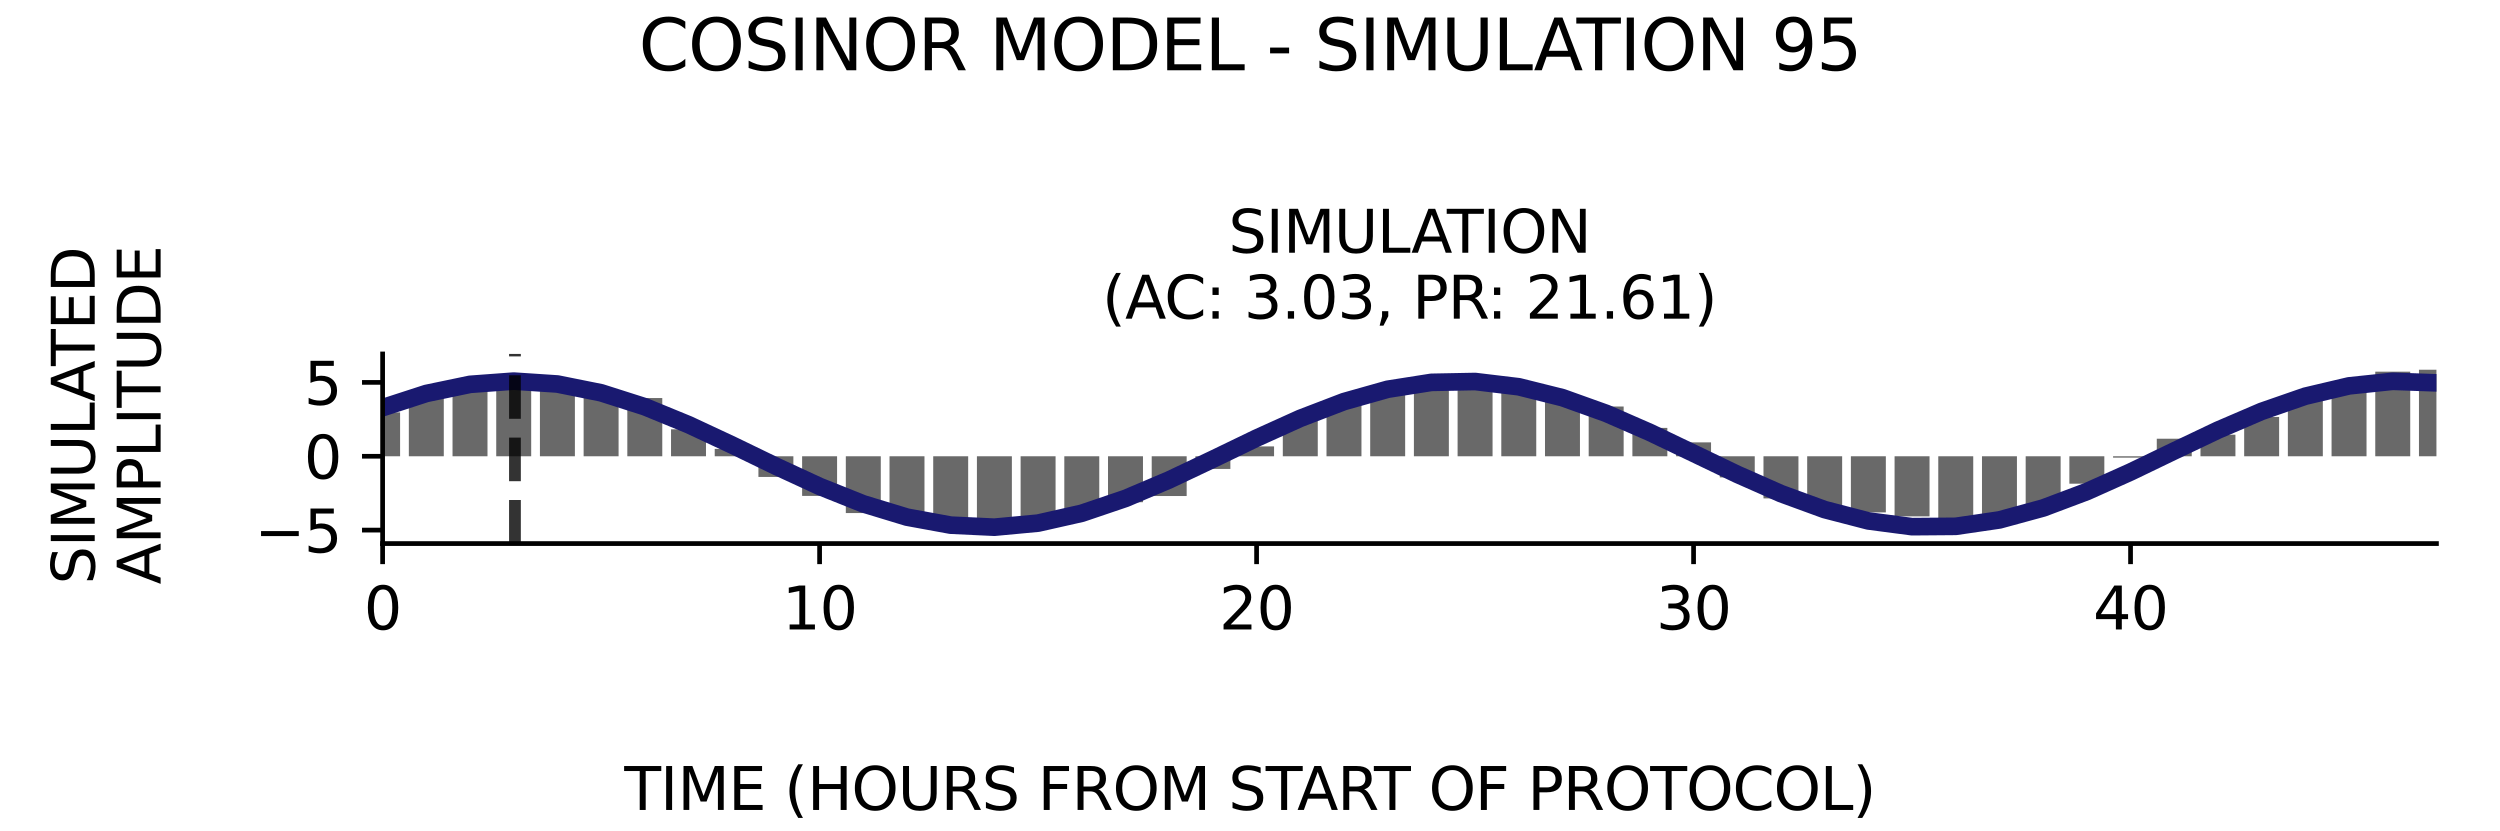 <?xml version="1.0" encoding="utf-8" standalone="no"?>
<!DOCTYPE svg PUBLIC "-//W3C//DTD SVG 1.1//EN"
  "http://www.w3.org/Graphics/SVG/1.1/DTD/svg11.dtd">
<svg xmlns:xlink="http://www.w3.org/1999/xlink" width="424.8pt" height="141.12pt" viewBox="0 0 424.8 141.12" xmlns="http://www.w3.org/2000/svg" version="1.1">
 <defs>
  <style type="text/css">*{stroke-linejoin: round; stroke-linecap: butt}</style>
 </defs>
 <g id="figure_1">
  <g id="patch_1">
   <path d="M 0 141.12 
L 424.8 141.12 
L 424.8 0 
L 0 0 
z
" style="fill: #ffffff"/>
  </g>
  <g id="axes_1">
   <g id="patch_2">
    <path d="M 65.014 92.36 
L 414 92.36 
L 414 60.144 
L 65.014 60.144 
z
" style="fill: #ffffff"/>
   </g>
   <g id="patch_3">
    <path d="M 62.044 77.529 
L 67.984 77.529 
L 67.984 70.078 
L 62.044 70.078 
z
" clip-path="url(#pb650d1be63)" style="fill: #696969"/>
   </g>
   <g id="patch_4">
    <path d="M 69.469 77.529 
L 75.409 77.529 
L 75.409 66.594 
L 69.469 66.594 
z
" clip-path="url(#pb650d1be63)" style="fill: #696969"/>
   </g>
   <g id="patch_5">
    <path d="M 76.894 77.529 
L 82.835 77.529 
L 82.835 64.762 
L 76.894 64.762 
z
" clip-path="url(#pb650d1be63)" style="fill: #696969"/>
   </g>
   <g id="patch_6">
    <path d="M 84.32 77.529 
L 90.26 77.529 
L 90.26 65.786 
L 84.32 65.786 
z
" clip-path="url(#pb650d1be63)" style="fill: #696969"/>
   </g>
   <g id="patch_7">
    <path d="M 91.745 77.529 
L 97.685 77.529 
L 97.685 65.771 
L 91.745 65.771 
z
" clip-path="url(#pb650d1be63)" style="fill: #696969"/>
   </g>
   <g id="patch_8">
    <path d="M 99.17 77.529 
L 105.11 77.529 
L 105.11 67.413 
L 99.17 67.413 
z
" clip-path="url(#pb650d1be63)" style="fill: #696969"/>
   </g>
   <g id="patch_9">
    <path d="M 106.595 77.529 
L 112.535 77.529 
L 112.535 67.636 
L 106.595 67.636 
z
" clip-path="url(#pb650d1be63)" style="fill: #696969"/>
   </g>
   <g id="patch_10">
    <path d="M 114.021 77.529 
L 119.961 77.529 
L 119.961 72.951 
L 114.021 72.951 
z
" clip-path="url(#pb650d1be63)" style="fill: #696969"/>
   </g>
   <g id="patch_11">
    <path d="M 121.446 77.529 
L 127.386 77.529 
L 127.386 76.274 
L 121.446 76.274 
z
" clip-path="url(#pb650d1be63)" style="fill: #696969"/>
   </g>
   <g id="patch_12">
    <path d="M 128.871 77.529 
L 134.811 77.529 
L 134.811 81.042 
L 128.871 81.042 
z
" clip-path="url(#pb650d1be63)" style="fill: #696969"/>
   </g>
   <g id="patch_13">
    <path d="M 136.296 77.529 
L 142.236 77.529 
L 142.236 84.264 
L 136.296 84.264 
z
" clip-path="url(#pb650d1be63)" style="fill: #696969"/>
   </g>
   <g id="patch_14">
    <path d="M 143.721 77.529 
L 149.662 77.529 
L 149.662 87.179 
L 143.721 87.179 
z
" clip-path="url(#pb650d1be63)" style="fill: #696969"/>
   </g>
   <g id="patch_15">
    <path d="M 151.147 77.529 
L 157.087 77.529 
L 157.087 87.996 
L 151.147 87.996 
z
" clip-path="url(#pb650d1be63)" style="fill: #696969"/>
   </g>
   <g id="patch_16">
    <path d="M 158.572 77.529 
L 164.512 77.529 
L 164.512 89.675 
L 158.572 89.675 
z
" clip-path="url(#pb650d1be63)" style="fill: #696969"/>
   </g>
   <g id="patch_17">
    <path d="M 165.997 77.529 
L 171.937 77.529 
L 171.937 89.273 
L 165.997 89.273 
z
" clip-path="url(#pb650d1be63)" style="fill: #696969"/>
   </g>
   <g id="patch_18">
    <path d="M 173.422 77.529 
L 179.363 77.529 
L 179.363 88.629 
L 173.422 88.629 
z
" clip-path="url(#pb650d1be63)" style="fill: #696969"/>
   </g>
   <g id="patch_19">
    <path d="M 180.848 77.529 
L 186.788 77.529 
L 186.788 86.883 
L 180.848 86.883 
z
" clip-path="url(#pb650d1be63)" style="fill: #696969"/>
   </g>
   <g id="patch_20">
    <path d="M 188.273 77.529 
L 194.213 77.529 
L 194.213 85.336 
L 188.273 85.336 
z
" clip-path="url(#pb650d1be63)" style="fill: #696969"/>
   </g>
   <g id="patch_21">
    <path d="M 195.698 77.529 
L 201.638 77.529 
L 201.638 84.284 
L 195.698 84.284 
z
" clip-path="url(#pb650d1be63)" style="fill: #696969"/>
   </g>
   <g id="patch_22">
    <path d="M 203.123 77.529 
L 209.064 77.529 
L 209.064 79.682 
L 203.123 79.682 
z
" clip-path="url(#pb650d1be63)" style="fill: #696969"/>
   </g>
   <g id="patch_23">
    <path d="M 210.549 77.529 
L 216.489 77.529 
L 216.489 75.854 
L 210.549 75.854 
z
" clip-path="url(#pb650d1be63)" style="fill: #696969"/>
   </g>
   <g id="patch_24">
    <path d="M 217.974 77.529 
L 223.914 77.529 
L 223.914 71.026 
L 217.974 71.026 
z
" clip-path="url(#pb650d1be63)" style="fill: #696969"/>
   </g>
   <g id="patch_25">
    <path d="M 225.399 77.529 
L 231.339 77.529 
L 231.339 68.722 
L 225.399 68.722 
z
" clip-path="url(#pb650d1be63)" style="fill: #696969"/>
   </g>
   <g id="patch_26">
    <path d="M 232.824 77.529 
L 238.764 77.529 
L 238.764 66.056 
L 232.824 66.056 
z
" clip-path="url(#pb650d1be63)" style="fill: #696969"/>
   </g>
   <g id="patch_27">
    <path d="M 240.25 77.529 
L 246.19 77.529 
L 246.19 65.543 
L 240.25 65.543 
z
" clip-path="url(#pb650d1be63)" style="fill: #696969"/>
   </g>
   <g id="patch_28">
    <path d="M 247.675 77.529 
L 253.615 77.529 
L 253.615 65.113 
L 247.675 65.113 
z
" clip-path="url(#pb650d1be63)" style="fill: #696969"/>
   </g>
   <g id="patch_29">
    <path d="M 255.1 77.529 
L 261.04 77.529 
L 261.04 66.243 
L 255.1 66.243 
z
" clip-path="url(#pb650d1be63)" style="fill: #696969"/>
   </g>
   <g id="patch_30">
    <path d="M 262.525 77.529 
L 268.465 77.529 
L 268.465 67.576 
L 262.525 67.576 
z
" clip-path="url(#pb650d1be63)" style="fill: #696969"/>
   </g>
   <g id="patch_31">
    <path d="M 269.95 77.529 
L 275.891 77.529 
L 275.891 69.074 
L 269.95 69.074 
z
" clip-path="url(#pb650d1be63)" style="fill: #696969"/>
   </g>
   <g id="patch_32">
    <path d="M 277.376 77.529 
L 283.316 77.529 
L 283.316 72.707 
L 277.376 72.707 
z
" clip-path="url(#pb650d1be63)" style="fill: #696969"/>
   </g>
   <g id="patch_33">
    <path d="M 284.801 77.529 
L 290.741 77.529 
L 290.741 75.168 
L 284.801 75.168 
z
" clip-path="url(#pb650d1be63)" style="fill: #696969"/>
   </g>
   <g id="patch_34">
    <path d="M 292.226 77.529 
L 298.166 77.529 
L 298.166 81.123 
L 292.226 81.123 
z
" clip-path="url(#pb650d1be63)" style="fill: #696969"/>
   </g>
   <g id="patch_35">
    <path d="M 299.651 77.529 
L 305.592 77.529 
L 305.592 84.689 
L 299.651 84.689 
z
" clip-path="url(#pb650d1be63)" style="fill: #696969"/>
   </g>
   <g id="patch_36">
    <path d="M 307.077 77.529 
L 313.017 77.529 
L 313.017 85.963 
L 307.077 85.963 
z
" clip-path="url(#pb650d1be63)" style="fill: #696969"/>
   </g>
   <g id="patch_37">
    <path d="M 314.502 77.529 
L 320.442 77.529 
L 320.442 87.067 
L 314.502 87.067 
z
" clip-path="url(#pb650d1be63)" style="fill: #696969"/>
   </g>
   <g id="patch_38">
    <path d="M 321.927 77.529 
L 327.867 77.529 
L 327.867 87.742 
L 321.927 87.742 
z
" clip-path="url(#pb650d1be63)" style="fill: #696969"/>
   </g>
   <g id="patch_39">
    <path d="M 329.352 77.529 
L 335.293 77.529 
L 335.293 88.947 
L 329.352 88.947 
z
" clip-path="url(#pb650d1be63)" style="fill: #696969"/>
   </g>
   <g id="patch_40">
    <path d="M 336.778 77.529 
L 342.718 77.529 
L 342.718 88.861 
L 336.778 88.861 
z
" clip-path="url(#pb650d1be63)" style="fill: #696969"/>
   </g>
   <g id="patch_41">
    <path d="M 344.203 77.529 
L 350.143 77.529 
L 350.143 85.969 
L 344.203 85.969 
z
" clip-path="url(#pb650d1be63)" style="fill: #696969"/>
   </g>
   <g id="patch_42">
    <path d="M 351.628 77.529 
L 357.568 77.529 
L 357.568 82.188 
L 351.628 82.188 
z
" clip-path="url(#pb650d1be63)" style="fill: #696969"/>
   </g>
   <g id="patch_43">
    <path d="M 359.053 77.529 
L 364.993 77.529 
L 364.993 77.763 
L 359.053 77.763 
z
" clip-path="url(#pb650d1be63)" style="fill: #696969"/>
   </g>
   <g id="patch_44">
    <path d="M 366.479 77.529 
L 372.419 77.529 
L 372.419 74.548 
L 366.479 74.548 
z
" clip-path="url(#pb650d1be63)" style="fill: #696969"/>
   </g>
   <g id="patch_45">
    <path d="M 373.904 77.529 
L 379.844 77.529 
L 379.844 73.863 
L 373.904 73.863 
z
" clip-path="url(#pb650d1be63)" style="fill: #696969"/>
   </g>
   <g id="patch_46">
    <path d="M 381.329 77.529 
L 387.269 77.529 
L 387.269 70.849 
L 381.329 70.849 
z
" clip-path="url(#pb650d1be63)" style="fill: #696969"/>
   </g>
   <g id="patch_47">
    <path d="M 388.754 77.529 
L 394.694 77.529 
L 394.694 67.557 
L 388.754 67.557 
z
" clip-path="url(#pb650d1be63)" style="fill: #696969"/>
   </g>
   <g id="patch_48">
    <path d="M 396.179 77.529 
L 402.12 77.529 
L 402.12 64.943 
L 396.179 64.943 
z
" clip-path="url(#pb650d1be63)" style="fill: #696969"/>
   </g>
   <g id="patch_49">
    <path d="M 403.605 77.529 
L 409.545 77.529 
L 409.545 63.154 
L 403.605 63.154 
z
" clip-path="url(#pb650d1be63)" style="fill: #696969"/>
   </g>
   <g id="patch_50">
    <path d="M 411.03 77.529 
L 416.97 77.529 
L 416.97 62.829 
L 411.03 62.829 
z
" clip-path="url(#pb650d1be63)" style="fill: #696969"/>
   </g>
   <g id="matplotlib.axis_1">
    <g id="xtick_1">
     <g id="line2d_1">
      <defs>
       <path id="m1ba845447f" d="M 0 0 
L 0 3.5 
" style="stroke: #000000; stroke-width: 0.8"/>
      </defs>
      <g>
       <use xlink:href="#m1ba845447f" x="65.014" y="92.36" style="stroke: #000000; stroke-width: 0.8"/>
      </g>
     </g>
     <g id="text_1">
      <!-- 0 -->
      <g transform="translate(61.833 106.958) scale(0.1 -0.1)">
       <defs>
        <path id="DejaVuSans-30" d="M 2034 4250 
Q 1547 4250 1301 3770 
Q 1056 3291 1056 2328 
Q 1056 1369 1301 889 
Q 1547 409 2034 409 
Q 2525 409 2770 889 
Q 3016 1369 3016 2328 
Q 3016 3291 2770 3770 
Q 2525 4250 2034 4250 
z
M 2034 4750 
Q 2819 4750 3233 4129 
Q 3647 3509 3647 2328 
Q 3647 1150 3233 529 
Q 2819 -91 2034 -91 
Q 1250 -91 836 529 
Q 422 1150 422 2328 
Q 422 3509 836 4129 
Q 1250 4750 2034 4750 
z
" transform="scale(0.016)"/>
       </defs>
       <use xlink:href="#DejaVuSans-30"/>
      </g>
     </g>
    </g>
    <g id="xtick_2">
     <g id="line2d_2">
      <g>
       <use xlink:href="#m1ba845447f" x="139.266" y="92.36" style="stroke: #000000; stroke-width: 0.8"/>
      </g>
     </g>
     <g id="text_2">
      <!-- 10 -->
      <g transform="translate(132.904 106.958) scale(0.1 -0.1)">
       <defs>
        <path id="DejaVuSans-31" d="M 794 531 
L 1825 531 
L 1825 4091 
L 703 3866 
L 703 4441 
L 1819 4666 
L 2450 4666 
L 2450 531 
L 3481 531 
L 3481 0 
L 794 0 
L 794 531 
z
" transform="scale(0.016)"/>
       </defs>
       <use xlink:href="#DejaVuSans-31"/>
       <use xlink:href="#DejaVuSans-30" x="63.623"/>
      </g>
     </g>
    </g>
    <g id="xtick_3">
     <g id="line2d_3">
      <g>
       <use xlink:href="#m1ba845447f" x="213.519" y="92.36" style="stroke: #000000; stroke-width: 0.8"/>
      </g>
     </g>
     <g id="text_3">
      <!-- 20 -->
      <g transform="translate(207.156 106.958) scale(0.1 -0.1)">
       <defs>
        <path id="DejaVuSans-32" d="M 1228 531 
L 3431 531 
L 3431 0 
L 469 0 
L 469 531 
Q 828 903 1448 1529 
Q 2069 2156 2228 2338 
Q 2531 2678 2651 2914 
Q 2772 3150 2772 3378 
Q 2772 3750 2511 3984 
Q 2250 4219 1831 4219 
Q 1534 4219 1204 4116 
Q 875 4013 500 3803 
L 500 4441 
Q 881 4594 1212 4672 
Q 1544 4750 1819 4750 
Q 2544 4750 2975 4387 
Q 3406 4025 3406 3419 
Q 3406 3131 3298 2873 
Q 3191 2616 2906 2266 
Q 2828 2175 2409 1742 
Q 1991 1309 1228 531 
z
" transform="scale(0.016)"/>
       </defs>
       <use xlink:href="#DejaVuSans-32"/>
       <use xlink:href="#DejaVuSans-30" x="63.623"/>
      </g>
     </g>
    </g>
    <g id="xtick_4">
     <g id="line2d_4">
      <g>
       <use xlink:href="#m1ba845447f" x="287.771" y="92.36" style="stroke: #000000; stroke-width: 0.8"/>
      </g>
     </g>
     <g id="text_4">
      <!-- 30 -->
      <g transform="translate(281.409 106.958) scale(0.1 -0.1)">
       <defs>
        <path id="DejaVuSans-33" d="M 2597 2516 
Q 3050 2419 3304 2112 
Q 3559 1806 3559 1356 
Q 3559 666 3084 287 
Q 2609 -91 1734 -91 
Q 1441 -91 1130 -33 
Q 819 25 488 141 
L 488 750 
Q 750 597 1062 519 
Q 1375 441 1716 441 
Q 2309 441 2620 675 
Q 2931 909 2931 1356 
Q 2931 1769 2642 2001 
Q 2353 2234 1838 2234 
L 1294 2234 
L 1294 2753 
L 1863 2753 
Q 2328 2753 2575 2939 
Q 2822 3125 2822 3475 
Q 2822 3834 2567 4026 
Q 2313 4219 1838 4219 
Q 1578 4219 1281 4162 
Q 984 4106 628 3988 
L 628 4550 
Q 988 4650 1302 4700 
Q 1616 4750 1894 4750 
Q 2613 4750 3031 4423 
Q 3450 4097 3450 3541 
Q 3450 3153 3228 2886 
Q 3006 2619 2597 2516 
z
" transform="scale(0.016)"/>
       </defs>
       <use xlink:href="#DejaVuSans-33"/>
       <use xlink:href="#DejaVuSans-30" x="63.623"/>
      </g>
     </g>
    </g>
    <g id="xtick_5">
     <g id="line2d_5">
      <g>
       <use xlink:href="#m1ba845447f" x="362.023" y="92.36" style="stroke: #000000; stroke-width: 0.8"/>
      </g>
     </g>
     <g id="text_5">
      <!-- 40 -->
      <g transform="translate(355.661 106.958) scale(0.1 -0.1)">
       <defs>
        <path id="DejaVuSans-34" d="M 2419 4116 
L 825 1625 
L 2419 1625 
L 2419 4116 
z
M 2253 4666 
L 3047 4666 
L 3047 1625 
L 3713 1625 
L 3713 1100 
L 3047 1100 
L 3047 0 
L 2419 0 
L 2419 1100 
L 313 1100 
L 313 1709 
L 2253 4666 
z
" transform="scale(0.016)"/>
       </defs>
       <use xlink:href="#DejaVuSans-34"/>
       <use xlink:href="#DejaVuSans-30" x="63.623"/>
      </g>
     </g>
    </g>
   </g>
   <g id="matplotlib.axis_2">
    <g id="ytick_1">
     <g id="line2d_6">
      <defs>
       <path id="m93746f91de" d="M 0 0 
L -3.5 0 
" style="stroke: #000000; stroke-width: 0.8"/>
      </defs>
      <g>
       <use xlink:href="#m93746f91de" x="65.014" y="90.078" style="stroke: #000000; stroke-width: 0.8"/>
      </g>
     </g>
     <g id="text_6">
      <!-- −5 -->
      <g transform="translate(43.272 93.877) scale(0.1 -0.1)">
       <defs>
        <path id="DejaVuSans-2212" d="M 678 2272 
L 4684 2272 
L 4684 1741 
L 678 1741 
L 678 2272 
z
" transform="scale(0.016)"/>
        <path id="DejaVuSans-35" d="M 691 4666 
L 3169 4666 
L 3169 4134 
L 1269 4134 
L 1269 2991 
Q 1406 3038 1543 3061 
Q 1681 3084 1819 3084 
Q 2600 3084 3056 2656 
Q 3513 2228 3513 1497 
Q 3513 744 3044 326 
Q 2575 -91 1722 -91 
Q 1428 -91 1123 -41 
Q 819 9 494 109 
L 494 744 
Q 775 591 1075 516 
Q 1375 441 1709 441 
Q 2250 441 2565 725 
Q 2881 1009 2881 1497 
Q 2881 1984 2565 2268 
Q 2250 2553 1709 2553 
Q 1456 2553 1204 2497 
Q 953 2441 691 2322 
L 691 4666 
z
" transform="scale(0.016)"/>
       </defs>
       <use xlink:href="#DejaVuSans-2212"/>
       <use xlink:href="#DejaVuSans-35" x="83.789"/>
      </g>
     </g>
    </g>
    <g id="ytick_2">
     <g id="line2d_7">
      <g>
       <use xlink:href="#m93746f91de" x="65.014" y="77.529" style="stroke: #000000; stroke-width: 0.8"/>
      </g>
     </g>
     <g id="text_7">
      <!-- 0 -->
      <g transform="translate(51.651 81.328) scale(0.1 -0.1)">
       <use xlink:href="#DejaVuSans-30"/>
      </g>
     </g>
    </g>
    <g id="ytick_3">
     <g id="line2d_8">
      <g>
       <use xlink:href="#m93746f91de" x="65.014" y="64.979" style="stroke: #000000; stroke-width: 0.8"/>
      </g>
     </g>
     <g id="text_8">
      <!-- 5 -->
      <g transform="translate(51.651 68.778) scale(0.1 -0.1)">
       <use xlink:href="#DejaVuSans-35"/>
      </g>
     </g>
    </g>
   </g>
   <g id="line2d_9">
    <path d="M 65.014 69.271 
L 72.439 66.858 
L 79.864 65.311 
L 87.29 64.76 
L 94.715 65.252 
L 102.14 66.745 
L 109.565 69.113 
L 116.991 72.159 
L 124.416 75.626 
L 131.841 79.222 
L 139.266 82.648 
L 146.692 85.614 
L 154.117 87.872 
L 161.542 89.232 
L 168.967 89.58 
L 176.393 88.887 
L 183.818 87.211 
L 191.243 84.693 
L 198.668 81.544 
L 206.093 78.028 
L 213.519 74.441 
L 220.944 71.084 
L 228.369 68.238 
L 235.794 66.143 
L 243.22 64.973 
L 250.645 64.829 
L 258.07 65.72 
L 265.495 67.574 
L 272.921 70.234 
L 280.346 73.476 
L 287.771 77.03 
L 295.196 80.595 
L 302.621 83.874 
L 310.047 86.591 
L 317.472 88.517 
L 324.897 89.492 
L 332.322 89.432 
L 339.748 88.344 
L 347.173 86.319 
L 354.598 83.526 
L 362.023 80.201 
L 369.449 76.621 
L 376.874 73.088 
L 384.299 69.899 
L 391.724 67.32 
L 399.15 65.569 
L 406.575 64.792 
L 414 65.055 
" clip-path="url(#pb650d1be63)" style="fill: none; stroke: #191970; stroke-width: 3; stroke-linecap: square"/>
   </g>
   <g id="line2d_10">
    <path d="M 87.501 92.36 
L 87.501 60.144 
" clip-path="url(#pb650d1be63)" style="fill: none; stroke-dasharray: 7.4,3.2; stroke-dashoffset: 0; stroke: #000000; stroke-opacity: 0.8; stroke-width: 2"/>
   </g>
   <g id="patch_51">
    <path d="M 65.014 92.36 
L 65.014 60.144 
" style="fill: none; stroke: #000000; stroke-width: 0.8; stroke-linejoin: miter; stroke-linecap: square"/>
   </g>
   <g id="patch_52">
    <path d="M 65.014 92.36 
L 414 92.36 
" style="fill: none; stroke: #000000; stroke-width: 0.8; stroke-linejoin: miter; stroke-linecap: square"/>
   </g>
   <g id="text_9">
    <!-- SIMULATION -->
    <g transform="translate(208.748 42.946) scale(0.1 -0.1)">
     <defs>
      <path id="DejaVuSans-53" d="M 3425 4513 
L 3425 3897 
Q 3066 4069 2747 4153 
Q 2428 4238 2131 4238 
Q 1616 4238 1336 4038 
Q 1056 3838 1056 3469 
Q 1056 3159 1242 3001 
Q 1428 2844 1947 2747 
L 2328 2669 
Q 3034 2534 3370 2195 
Q 3706 1856 3706 1288 
Q 3706 609 3251 259 
Q 2797 -91 1919 -91 
Q 1588 -91 1214 -16 
Q 841 59 441 206 
L 441 856 
Q 825 641 1194 531 
Q 1563 422 1919 422 
Q 2459 422 2753 634 
Q 3047 847 3047 1241 
Q 3047 1584 2836 1778 
Q 2625 1972 2144 2069 
L 1759 2144 
Q 1053 2284 737 2584 
Q 422 2884 422 3419 
Q 422 4038 858 4394 
Q 1294 4750 2059 4750 
Q 2388 4750 2728 4690 
Q 3069 4631 3425 4513 
z
" transform="scale(0.016)"/>
      <path id="DejaVuSans-49" d="M 628 4666 
L 1259 4666 
L 1259 0 
L 628 0 
L 628 4666 
z
" transform="scale(0.016)"/>
      <path id="DejaVuSans-4d" d="M 628 4666 
L 1569 4666 
L 2759 1491 
L 3956 4666 
L 4897 4666 
L 4897 0 
L 4281 0 
L 4281 4097 
L 3078 897 
L 2444 897 
L 1241 4097 
L 1241 0 
L 628 0 
L 628 4666 
z
" transform="scale(0.016)"/>
      <path id="DejaVuSans-55" d="M 556 4666 
L 1191 4666 
L 1191 1831 
Q 1191 1081 1462 751 
Q 1734 422 2344 422 
Q 2950 422 3222 751 
Q 3494 1081 3494 1831 
L 3494 4666 
L 4128 4666 
L 4128 1753 
Q 4128 841 3676 375 
Q 3225 -91 2344 -91 
Q 1459 -91 1007 375 
Q 556 841 556 1753 
L 556 4666 
z
" transform="scale(0.016)"/>
      <path id="DejaVuSans-4c" d="M 628 4666 
L 1259 4666 
L 1259 531 
L 3531 531 
L 3531 0 
L 628 0 
L 628 4666 
z
" transform="scale(0.016)"/>
      <path id="DejaVuSans-41" d="M 2188 4044 
L 1331 1722 
L 3047 1722 
L 2188 4044 
z
M 1831 4666 
L 2547 4666 
L 4325 0 
L 3669 0 
L 3244 1197 
L 1141 1197 
L 716 0 
L 50 0 
L 1831 4666 
z
" transform="scale(0.016)"/>
      <path id="DejaVuSans-54" d="M -19 4666 
L 3928 4666 
L 3928 4134 
L 2272 4134 
L 2272 0 
L 1638 0 
L 1638 4134 
L -19 4134 
L -19 4666 
z
" transform="scale(0.016)"/>
      <path id="DejaVuSans-4f" d="M 2522 4238 
Q 1834 4238 1429 3725 
Q 1025 3213 1025 2328 
Q 1025 1447 1429 934 
Q 1834 422 2522 422 
Q 3209 422 3611 934 
Q 4013 1447 4013 2328 
Q 4013 3213 3611 3725 
Q 3209 4238 2522 4238 
z
M 2522 4750 
Q 3503 4750 4090 4092 
Q 4678 3434 4678 2328 
Q 4678 1225 4090 567 
Q 3503 -91 2522 -91 
Q 1538 -91 948 565 
Q 359 1222 359 2328 
Q 359 3434 948 4092 
Q 1538 4750 2522 4750 
z
" transform="scale(0.016)"/>
      <path id="DejaVuSans-4e" d="M 628 4666 
L 1478 4666 
L 3547 763 
L 3547 4666 
L 4159 4666 
L 4159 0 
L 3309 0 
L 1241 3903 
L 1241 0 
L 628 0 
L 628 4666 
z
" transform="scale(0.016)"/>
     </defs>
     <use xlink:href="#DejaVuSans-53"/>
     <use xlink:href="#DejaVuSans-49" x="63.477"/>
     <use xlink:href="#DejaVuSans-4d" x="92.969"/>
     <use xlink:href="#DejaVuSans-55" x="179.248"/>
     <use xlink:href="#DejaVuSans-4c" x="252.441"/>
     <use xlink:href="#DejaVuSans-41" x="310.404"/>
     <use xlink:href="#DejaVuSans-54" x="371.062"/>
     <use xlink:href="#DejaVuSans-49" x="432.146"/>
     <use xlink:href="#DejaVuSans-4f" x="461.639"/>
     <use xlink:href="#DejaVuSans-4e" x="540.35"/>
    </g>
    <!-- (AC: 3.03, PR: 21.61) -->
    <g transform="translate(187.277 54.144) scale(0.1 -0.1)">
     <defs>
      <path id="DejaVuSans-28" d="M 1984 4856 
Q 1566 4138 1362 3434 
Q 1159 2731 1159 2009 
Q 1159 1288 1364 580 
Q 1569 -128 1984 -844 
L 1484 -844 
Q 1016 -109 783 600 
Q 550 1309 550 2009 
Q 550 2706 781 3412 
Q 1013 4119 1484 4856 
L 1984 4856 
z
" transform="scale(0.016)"/>
      <path id="DejaVuSans-43" d="M 4122 4306 
L 4122 3641 
Q 3803 3938 3442 4084 
Q 3081 4231 2675 4231 
Q 1875 4231 1450 3742 
Q 1025 3253 1025 2328 
Q 1025 1406 1450 917 
Q 1875 428 2675 428 
Q 3081 428 3442 575 
Q 3803 722 4122 1019 
L 4122 359 
Q 3791 134 3420 21 
Q 3050 -91 2638 -91 
Q 1578 -91 968 557 
Q 359 1206 359 2328 
Q 359 3453 968 4101 
Q 1578 4750 2638 4750 
Q 3056 4750 3426 4639 
Q 3797 4528 4122 4306 
z
" transform="scale(0.016)"/>
      <path id="DejaVuSans-3a" d="M 750 794 
L 1409 794 
L 1409 0 
L 750 0 
L 750 794 
z
M 750 3309 
L 1409 3309 
L 1409 2516 
L 750 2516 
L 750 3309 
z
" transform="scale(0.016)"/>
      <path id="DejaVuSans-20" transform="scale(0.016)"/>
      <path id="DejaVuSans-2e" d="M 684 794 
L 1344 794 
L 1344 0 
L 684 0 
L 684 794 
z
" transform="scale(0.016)"/>
      <path id="DejaVuSans-2c" d="M 750 794 
L 1409 794 
L 1409 256 
L 897 -744 
L 494 -744 
L 750 256 
L 750 794 
z
" transform="scale(0.016)"/>
      <path id="DejaVuSans-50" d="M 1259 4147 
L 1259 2394 
L 2053 2394 
Q 2494 2394 2734 2622 
Q 2975 2850 2975 3272 
Q 2975 3691 2734 3919 
Q 2494 4147 2053 4147 
L 1259 4147 
z
M 628 4666 
L 2053 4666 
Q 2838 4666 3239 4311 
Q 3641 3956 3641 3272 
Q 3641 2581 3239 2228 
Q 2838 1875 2053 1875 
L 1259 1875 
L 1259 0 
L 628 0 
L 628 4666 
z
" transform="scale(0.016)"/>
      <path id="DejaVuSans-52" d="M 2841 2188 
Q 3044 2119 3236 1894 
Q 3428 1669 3622 1275 
L 4263 0 
L 3584 0 
L 2988 1197 
Q 2756 1666 2539 1819 
Q 2322 1972 1947 1972 
L 1259 1972 
L 1259 0 
L 628 0 
L 628 4666 
L 2053 4666 
Q 2853 4666 3247 4331 
Q 3641 3997 3641 3322 
Q 3641 2881 3436 2590 
Q 3231 2300 2841 2188 
z
M 1259 4147 
L 1259 2491 
L 2053 2491 
Q 2509 2491 2742 2702 
Q 2975 2913 2975 3322 
Q 2975 3731 2742 3939 
Q 2509 4147 2053 4147 
L 1259 4147 
z
" transform="scale(0.016)"/>
      <path id="DejaVuSans-36" d="M 2113 2584 
Q 1688 2584 1439 2293 
Q 1191 2003 1191 1497 
Q 1191 994 1439 701 
Q 1688 409 2113 409 
Q 2538 409 2786 701 
Q 3034 994 3034 1497 
Q 3034 2003 2786 2293 
Q 2538 2584 2113 2584 
z
M 3366 4563 
L 3366 3988 
Q 3128 4100 2886 4159 
Q 2644 4219 2406 4219 
Q 1781 4219 1451 3797 
Q 1122 3375 1075 2522 
Q 1259 2794 1537 2939 
Q 1816 3084 2150 3084 
Q 2853 3084 3261 2657 
Q 3669 2231 3669 1497 
Q 3669 778 3244 343 
Q 2819 -91 2113 -91 
Q 1303 -91 875 529 
Q 447 1150 447 2328 
Q 447 3434 972 4092 
Q 1497 4750 2381 4750 
Q 2619 4750 2861 4703 
Q 3103 4656 3366 4563 
z
" transform="scale(0.016)"/>
      <path id="DejaVuSans-29" d="M 513 4856 
L 1013 4856 
Q 1481 4119 1714 3412 
Q 1947 2706 1947 2009 
Q 1947 1309 1714 600 
Q 1481 -109 1013 -844 
L 513 -844 
Q 928 -128 1133 580 
Q 1338 1288 1338 2009 
Q 1338 2731 1133 3434 
Q 928 4138 513 4856 
z
" transform="scale(0.016)"/>
     </defs>
     <use xlink:href="#DejaVuSans-28"/>
     <use xlink:href="#DejaVuSans-41" x="39.014"/>
     <use xlink:href="#DejaVuSans-43" x="105.672"/>
     <use xlink:href="#DejaVuSans-3a" x="175.496"/>
     <use xlink:href="#DejaVuSans-20" x="209.188"/>
     <use xlink:href="#DejaVuSans-33" x="240.975"/>
     <use xlink:href="#DejaVuSans-2e" x="304.598"/>
     <use xlink:href="#DejaVuSans-30" x="336.385"/>
     <use xlink:href="#DejaVuSans-33" x="400.008"/>
     <use xlink:href="#DejaVuSans-2c" x="463.631"/>
     <use xlink:href="#DejaVuSans-20" x="495.418"/>
     <use xlink:href="#DejaVuSans-50" x="527.205"/>
     <use xlink:href="#DejaVuSans-52" x="587.508"/>
     <use xlink:href="#DejaVuSans-3a" x="653.865"/>
     <use xlink:href="#DejaVuSans-20" x="687.557"/>
     <use xlink:href="#DejaVuSans-32" x="719.344"/>
     <use xlink:href="#DejaVuSans-31" x="782.967"/>
     <use xlink:href="#DejaVuSans-2e" x="846.59"/>
     <use xlink:href="#DejaVuSans-36" x="878.377"/>
     <use xlink:href="#DejaVuSans-31" x="942"/>
     <use xlink:href="#DejaVuSans-29" x="1005.623"/>
    </g>
   </g>
  </g>
  <g id="text_10">
   <!-- COSINOR MODEL - SIMULATION 95 -->
   <g transform="translate(108.534 11.941) scale(0.12 -0.12)">
    <defs>
     <path id="DejaVuSans-44" d="M 1259 4147 
L 1259 519 
L 2022 519 
Q 2988 519 3436 956 
Q 3884 1394 3884 2338 
Q 3884 3275 3436 3711 
Q 2988 4147 2022 4147 
L 1259 4147 
z
M 628 4666 
L 1925 4666 
Q 3281 4666 3915 4102 
Q 4550 3538 4550 2338 
Q 4550 1131 3912 565 
Q 3275 0 1925 0 
L 628 0 
L 628 4666 
z
" transform="scale(0.016)"/>
     <path id="DejaVuSans-45" d="M 628 4666 
L 3578 4666 
L 3578 4134 
L 1259 4134 
L 1259 2753 
L 3481 2753 
L 3481 2222 
L 1259 2222 
L 1259 531 
L 3634 531 
L 3634 0 
L 628 0 
L 628 4666 
z
" transform="scale(0.016)"/>
     <path id="DejaVuSans-2d" d="M 313 2009 
L 1997 2009 
L 1997 1497 
L 313 1497 
L 313 2009 
z
" transform="scale(0.016)"/>
     <path id="DejaVuSans-39" d="M 703 97 
L 703 672 
Q 941 559 1184 500 
Q 1428 441 1663 441 
Q 2288 441 2617 861 
Q 2947 1281 2994 2138 
Q 2813 1869 2534 1725 
Q 2256 1581 1919 1581 
Q 1219 1581 811 2004 
Q 403 2428 403 3163 
Q 403 3881 828 4315 
Q 1253 4750 1959 4750 
Q 2769 4750 3195 4129 
Q 3622 3509 3622 2328 
Q 3622 1225 3098 567 
Q 2575 -91 1691 -91 
Q 1453 -91 1209 -44 
Q 966 3 703 97 
z
M 1959 2075 
Q 2384 2075 2632 2365 
Q 2881 2656 2881 3163 
Q 2881 3666 2632 3958 
Q 2384 4250 1959 4250 
Q 1534 4250 1286 3958 
Q 1038 3666 1038 3163 
Q 1038 2656 1286 2365 
Q 1534 2075 1959 2075 
z
" transform="scale(0.016)"/>
    </defs>
    <use xlink:href="#DejaVuSans-43"/>
    <use xlink:href="#DejaVuSans-4f" x="69.824"/>
    <use xlink:href="#DejaVuSans-53" x="148.535"/>
    <use xlink:href="#DejaVuSans-49" x="212.012"/>
    <use xlink:href="#DejaVuSans-4e" x="241.504"/>
    <use xlink:href="#DejaVuSans-4f" x="316.309"/>
    <use xlink:href="#DejaVuSans-52" x="395.02"/>
    <use xlink:href="#DejaVuSans-20" x="464.502"/>
    <use xlink:href="#DejaVuSans-4d" x="496.289"/>
    <use xlink:href="#DejaVuSans-4f" x="582.568"/>
    <use xlink:href="#DejaVuSans-44" x="661.279"/>
    <use xlink:href="#DejaVuSans-45" x="738.281"/>
    <use xlink:href="#DejaVuSans-4c" x="801.465"/>
    <use xlink:href="#DejaVuSans-20" x="857.178"/>
    <use xlink:href="#DejaVuSans-2d" x="888.965"/>
    <use xlink:href="#DejaVuSans-20" x="925.049"/>
    <use xlink:href="#DejaVuSans-53" x="956.836"/>
    <use xlink:href="#DejaVuSans-49" x="1020.312"/>
    <use xlink:href="#DejaVuSans-4d" x="1049.805"/>
    <use xlink:href="#DejaVuSans-55" x="1136.084"/>
    <use xlink:href="#DejaVuSans-4c" x="1209.277"/>
    <use xlink:href="#DejaVuSans-41" x="1267.24"/>
    <use xlink:href="#DejaVuSans-54" x="1327.898"/>
    <use xlink:href="#DejaVuSans-49" x="1388.982"/>
    <use xlink:href="#DejaVuSans-4f" x="1418.475"/>
    <use xlink:href="#DejaVuSans-4e" x="1497.186"/>
    <use xlink:href="#DejaVuSans-20" x="1571.99"/>
    <use xlink:href="#DejaVuSans-39" x="1603.777"/>
    <use xlink:href="#DejaVuSans-35" x="1667.4"/>
   </g>
  </g>
  <g id="text_11">
   <!-- TIME (HOURS FROM START OF PROTOCOL) -->
   <g transform="translate(106.08 137.629) scale(0.1 -0.1)">
    <defs>
     <path id="DejaVuSans-48" d="M 628 4666 
L 1259 4666 
L 1259 2753 
L 3553 2753 
L 3553 4666 
L 4184 4666 
L 4184 0 
L 3553 0 
L 3553 2222 
L 1259 2222 
L 1259 0 
L 628 0 
L 628 4666 
z
" transform="scale(0.016)"/>
     <path id="DejaVuSans-46" d="M 628 4666 
L 3309 4666 
L 3309 4134 
L 1259 4134 
L 1259 2759 
L 3109 2759 
L 3109 2228 
L 1259 2228 
L 1259 0 
L 628 0 
L 628 4666 
z
" transform="scale(0.016)"/>
    </defs>
    <use xlink:href="#DejaVuSans-54"/>
    <use xlink:href="#DejaVuSans-49" x="61.084"/>
    <use xlink:href="#DejaVuSans-4d" x="90.576"/>
    <use xlink:href="#DejaVuSans-45" x="176.855"/>
    <use xlink:href="#DejaVuSans-20" x="240.039"/>
    <use xlink:href="#DejaVuSans-28" x="271.826"/>
    <use xlink:href="#DejaVuSans-48" x="310.84"/>
    <use xlink:href="#DejaVuSans-4f" x="386.035"/>
    <use xlink:href="#DejaVuSans-55" x="464.746"/>
    <use xlink:href="#DejaVuSans-52" x="537.939"/>
    <use xlink:href="#DejaVuSans-53" x="607.422"/>
    <use xlink:href="#DejaVuSans-20" x="670.898"/>
    <use xlink:href="#DejaVuSans-46" x="702.686"/>
    <use xlink:href="#DejaVuSans-52" x="760.205"/>
    <use xlink:href="#DejaVuSans-4f" x="829.688"/>
    <use xlink:href="#DejaVuSans-4d" x="908.398"/>
    <use xlink:href="#DejaVuSans-20" x="994.678"/>
    <use xlink:href="#DejaVuSans-53" x="1026.465"/>
    <use xlink:href="#DejaVuSans-54" x="1089.941"/>
    <use xlink:href="#DejaVuSans-41" x="1143.275"/>
    <use xlink:href="#DejaVuSans-52" x="1211.684"/>
    <use xlink:href="#DejaVuSans-54" x="1273.916"/>
    <use xlink:href="#DejaVuSans-20" x="1335"/>
    <use xlink:href="#DejaVuSans-4f" x="1366.787"/>
    <use xlink:href="#DejaVuSans-46" x="1445.498"/>
    <use xlink:href="#DejaVuSans-20" x="1503.018"/>
    <use xlink:href="#DejaVuSans-50" x="1534.805"/>
    <use xlink:href="#DejaVuSans-52" x="1595.107"/>
    <use xlink:href="#DejaVuSans-4f" x="1664.59"/>
    <use xlink:href="#DejaVuSans-54" x="1743.301"/>
    <use xlink:href="#DejaVuSans-4f" x="1804.385"/>
    <use xlink:href="#DejaVuSans-43" x="1883.096"/>
    <use xlink:href="#DejaVuSans-4f" x="1952.92"/>
    <use xlink:href="#DejaVuSans-4c" x="2031.631"/>
    <use xlink:href="#DejaVuSans-29" x="2087.344"/>
   </g>
  </g>
  <g id="text_12">
   <!-- SIMULATED -->
   <g transform="translate(16.094 99.293) rotate(-90) scale(0.1 -0.1)">
    <use xlink:href="#DejaVuSans-53"/>
    <use xlink:href="#DejaVuSans-49" x="63.477"/>
    <use xlink:href="#DejaVuSans-4d" x="92.969"/>
    <use xlink:href="#DejaVuSans-55" x="179.248"/>
    <use xlink:href="#DejaVuSans-4c" x="252.441"/>
    <use xlink:href="#DejaVuSans-41" x="310.404"/>
    <use xlink:href="#DejaVuSans-54" x="371.062"/>
    <use xlink:href="#DejaVuSans-45" x="432.146"/>
    <use xlink:href="#DejaVuSans-44" x="495.33"/>
   </g>
   <!-- AMPLITUDE -->
   <g transform="translate(27.292 99.293) rotate(-90) scale(0.1 -0.1)">
    <use xlink:href="#DejaVuSans-41"/>
    <use xlink:href="#DejaVuSans-4d" x="68.408"/>
    <use xlink:href="#DejaVuSans-50" x="154.688"/>
    <use xlink:href="#DejaVuSans-4c" x="214.99"/>
    <use xlink:href="#DejaVuSans-49" x="270.703"/>
    <use xlink:href="#DejaVuSans-54" x="300.195"/>
    <use xlink:href="#DejaVuSans-55" x="361.279"/>
    <use xlink:href="#DejaVuSans-44" x="434.473"/>
    <use xlink:href="#DejaVuSans-45" x="511.475"/>
   </g>
  </g>
 </g>
 <defs>
  <clipPath id="pb650d1be63">
   <rect x="65.014" y="60.144" width="348.986" height="32.216"/>
  </clipPath>
 </defs>
</svg>
